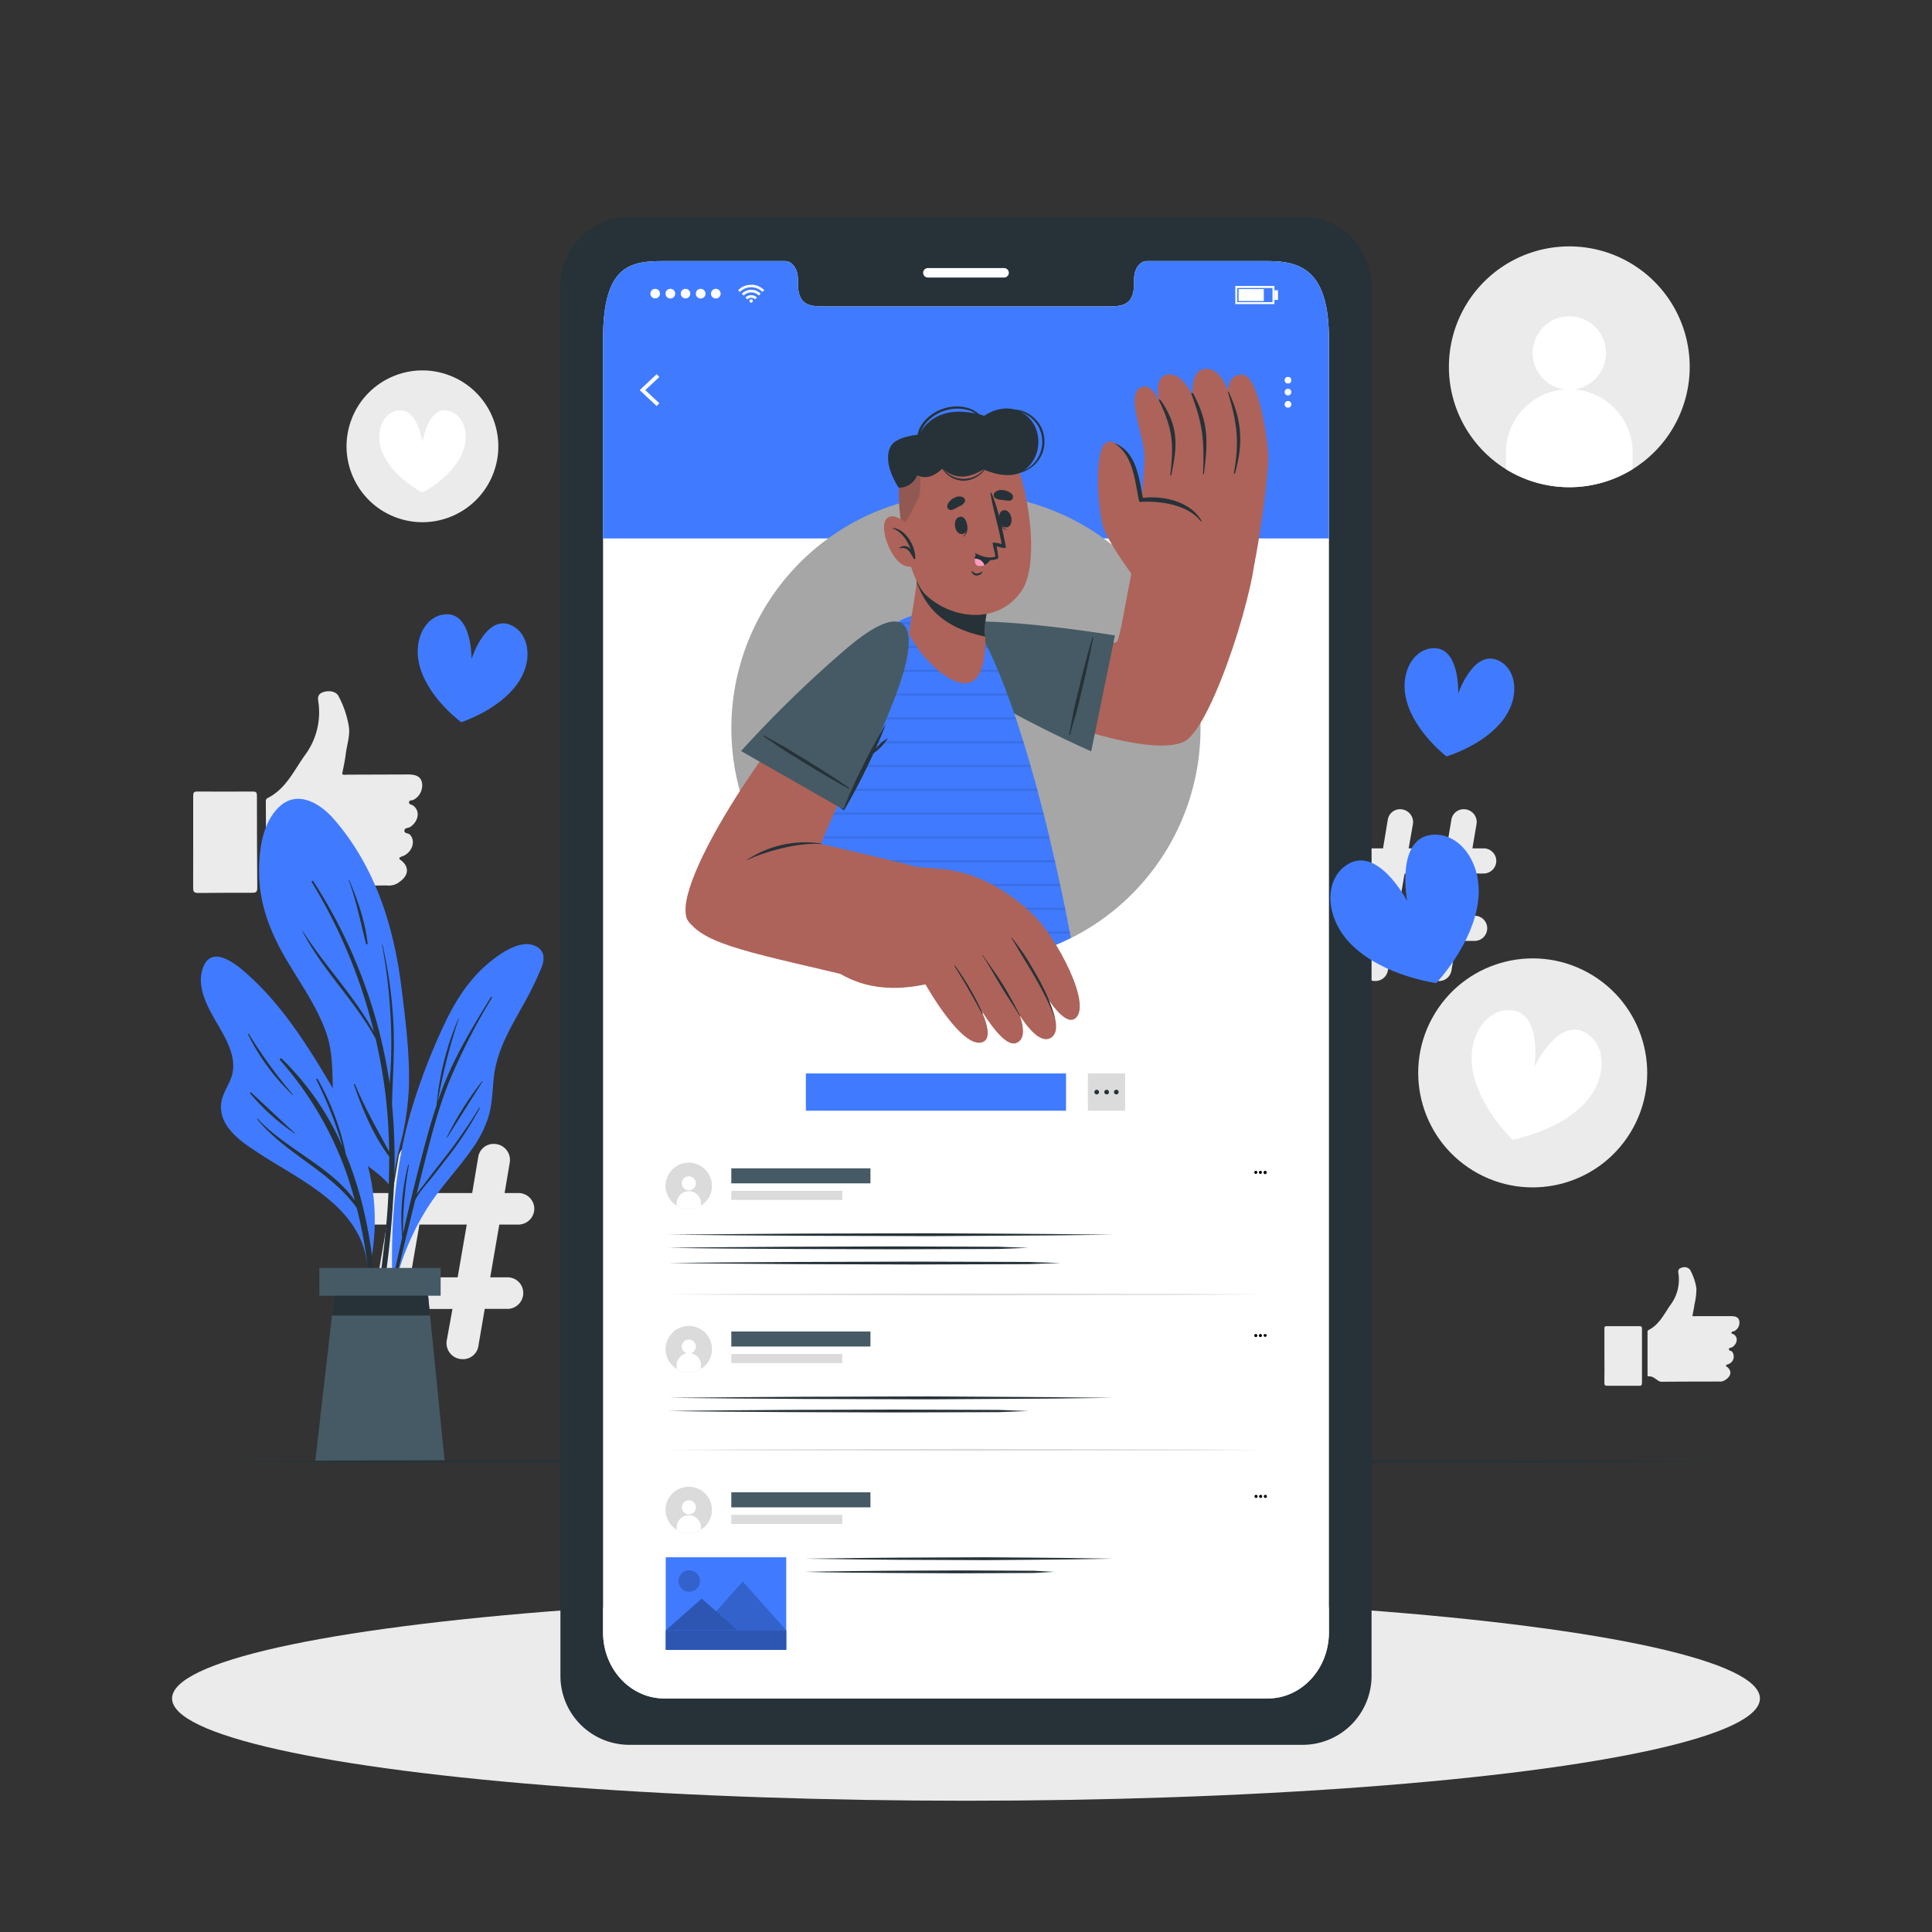 <svg xmlns="http://www.w3.org/2000/svg" viewBox="0 0 500 500"><rect x="0" y="0" width="500" height="500" fill="#333333" stroke="none"/><g id="freepik--background-complete--inject-20"><path d="M389.75,121.43a31.16,31.16,0,0,0,32.77,0,31.16,31.16,0,1,0-32.77,0Z" style="fill:#ebebeb"></path><path d="M396.65,91.36a9.49,9.49,0,1,0,9.49-9.49A9.48,9.48,0,0,0,396.65,91.36Z" style="fill:#fff"></path><path d="M389.75,117.52v3.91a31.16,31.16,0,0,0,32.77,0v-3.9a16.39,16.39,0,1,0-32.77,0Z" style="fill:#fff"></path><circle cx="109.32" cy="115.49" r="19.64" transform="translate(-38.39 174.4) rotate(-68.31)" style="fill:#ebebeb"></circle><path d="M119.34,117.94c-3,6-10,9.54-10,9.54s-7.06-3.55-10-9.54c-2.47-5-.91-10.38,3-11.56,5.59-1.69,7,8.05,7,8.05s1.43-9.74,7-8.05C120.25,107.56,121.81,113,119.34,117.94Z" style="fill:#fff"></path><circle cx="396.65" cy="277.63" r="29.63" transform="translate(-47.27 470.88) rotate(-58.51)" style="fill:#ebebeb"></circle><path d="M410.07,285.54c-6.9,7.35-18.64,9.41-18.64,9.41s-8.65-8.2-10.33-18.13c-1.39-8.29,3.22-15.4,9.36-15.41,8.82,0,6.65,14.68,6.65,14.68s6.31-13.44,13.66-8.56C415.89,270.93,415.81,279.4,410.07,285.54Z" style="fill:#fff"></path><g id="freepik--xsrjP0--inject-20"><path d="M73.36,228.7c-1.24-.77-2.31-1.89-4-1.72-.63.06-.49-.46-.5-.81q0-9.3-.07-18.58c0-.46,0-.83.51-1.07,4.73-2.41,6.76-7.11,9.65-11.13a18.54,18.54,0,0,0,3.39-14.07c-.21-1.4.44-2,1.7-2.31,1.51-.35,3,.06,3.54,1.1a25,25,0,0,1,2.73,8.11c.28,2.35-.56,4.64-.84,7-.21,1.71-.6,3.39-.92,5.11.42.3.9.15,1.34.15l15.71-.05c2.2,0,3.29.63,3.6,2.09A4.21,4.21,0,0,1,107,207c-.39.19-1.1,0-1.14.63s.68.56,1,.81c1.9,1.29,1.56,4-.63,5.53-.52.38-1.55.21-1.57,1s1,.61,1.38,1c1.54,1.51.79,4.33-1.5,5.48a6.63,6.63,0,0,0-.91.36c-.26.17-.52.37,0,.73,2.27,1.61,2.23,3.86,0,5.51l-.68.5a4.45,4.45,0,0,1-2.75.61l-24.63.09A2.9,2.9,0,0,1,73.36,228.7Z" style="fill:#ebebeb;fill-rule:evenodd"></path><path d="M50,217.85c0-3.93,0-7.87,0-11.81,0-.8.07-1.19,1-1.19,4.81.05,9.6,0,14.4,0,1,0,1.09.31,1.09,1.15q0,11.88.09,23.77c0,1-.27,1.29-1.28,1.28-4.66,0-9.32,0-14,.05-1.16,0-1.32-.38-1.31-1.4C50,225.73,50,221.79,50,217.85Z" style="fill:#ebebeb;fill-rule:evenodd"></path></g><g id="freepik--xsrjp0--inject-20"><path d="M429,357.21c-.72-.45-1.35-1.11-2.32-1-.37,0-.29-.27-.3-.47q0-5.46,0-10.92a.6.6,0,0,1,.3-.63c2.78-1.41,4-4.17,5.67-6.53a10.91,10.91,0,0,0,2-8.27c-.12-.82.26-1.18,1-1.35a1.82,1.82,0,0,1,2.08.64,14.69,14.69,0,0,1,1.6,4.77,17.79,17.79,0,0,1-.49,4.09c-.13,1-.36,2-.54,3,.24.17.53.08.79.08l9.22,0c1.3,0,1.93.36,2.11,1.22a2.45,2.45,0,0,1-1.33,2.67c-.23.12-.64,0-.67.37s.4.33.62.48c1.11.76.91,2.33-.37,3.25-.31.22-.91.12-.93.57s.56.36.81.61a2.08,2.08,0,0,1-.88,3.22,5,5,0,0,0-.54.21c-.15.11-.3.22,0,.43,1.33.95,1.31,2.27,0,3.24l-.4.29a2.54,2.54,0,0,1-1.61.36q-7.24,0-14.47.05A1.71,1.71,0,0,1,429,357.21Z" style="fill:#ebebeb;fill-rule:evenodd"></path><path d="M415.22,350.84c0-2.31,0-4.63,0-6.94,0-.47,0-.7.62-.69q4.23,0,8.46,0c.55,0,.64.18.64.67q0,7,0,14c0,.6-.16.76-.75.76-2.74,0-5.47,0-8.21,0-.68,0-.77-.23-.77-.82C415.26,355.47,415.23,353.15,415.22,350.84Z" style="fill:#ebebeb;fill-rule:evenodd"></path></g><path d="M96.38,338.74H92.77a4,4,0,0,1-4.08-4.09,4.1,4.1,0,0,1,4.08-4.08h5l2.35-13.65H95.59a4.08,4.08,0,0,1,0-8.16h6l1.56-9.34a4,4,0,0,1,4.08-3.37,4.19,4.19,0,0,1,4.08,4.79l-1.4,7.92H122.2l1.57-9.34a4,4,0,0,1,4.16-3.37,4.14,4.14,0,0,1,4,4.79l-1.34,7.92h3.63a4.09,4.09,0,0,1,4.06,4.08,4.14,4.14,0,0,1-4.06,4.08h-5l-2.35,13.65h4.46a4.05,4.05,0,0,1,4.09,4.08,4.11,4.11,0,0,1-4.09,4.09h-5.88l-1.65,9.64a4,4,0,0,1-4.08,3.37A4.15,4.15,0,0,1,115.6,347l1.5-8.24H104.77l-1.64,9.64A4.1,4.1,0,0,1,99,351.75,4,4,0,0,1,95,347Zm22.06-8.17,2.36-13.65H108.55l-2.36,13.65Z" style="fill:#ebebeb"></path><path d="M353.8,243.46h-2.88a3.23,3.23,0,0,1-3.25-3.26,3.27,3.27,0,0,1,3.25-3.25h4l1.88-10.88h-3.64a3.26,3.26,0,0,1,0-6.51h4.77l1.23-7.44a3.2,3.2,0,0,1,3.26-2.69,3.34,3.34,0,0,1,3.25,3.82l-1.11,6.31h9.81l1.25-7.44a3.21,3.21,0,0,1,3.31-2.69,3.32,3.32,0,0,1,3.2,3.82l-1.07,6.31H384a3.26,3.26,0,0,1,3.24,3.26,3.3,3.3,0,0,1-3.24,3.25h-4L378.07,237h3.56a3.23,3.23,0,0,1,3.26,3.25,3.27,3.27,0,0,1-3.26,3.26h-4.69l-1.31,7.68a3.23,3.23,0,0,1-3.26,2.69,3.3,3.3,0,0,1-3.25-3.8l1.19-6.57h-9.82l-1.32,7.68a3.25,3.25,0,0,1-3.3,2.69,3.2,3.2,0,0,1-3.19-3.8ZM371.38,237l1.88-10.88H363.5L361.62,237Z" style="fill:#ebebeb"></path></g><g id="freepik--Shadow--inject-20"><ellipse cx="250" cy="439.56" rx="205.47" ry="26.47" style="fill:#ebebeb"></ellipse></g><g id="freepik--Plant--inject-20"><path d="M103.86,295.1a66.47,66.47,0,0,0-2.15,12.17c.11.2.08,1,0,.75,0,.67-1,.55-1-.11,0-.43,0-.86,0-1.28-2.38-2.95-5.83-4.82-8.62-7.39a16,16,0,0,1-4.72-7.52c-2.32-8-.15-16.43-2.93-24.39-2.4-6.86-6.71-12.83-10.35-19-3.85-6.58-6.69-13.49-7-21.19-.23-5.89.48-13.75,5-18.17,4.76-4.69,10.66-1.17,14.3,3,10.57,12.13,15.46,27.45,17.44,43.13,1.09,8.67,2.22,17.4,2,26.15A70.47,70.47,0,0,1,103.86,295.1Z" style="fill:#407BFF"></path><path d="M101.75,310.45a149.32,149.32,0,0,0-.29-24.57.15.15,0,0,0,0-.09c.14-6.64.66-13.26.4-19.91A118.31,118.31,0,0,0,99,244.53c0-.08-.15-.06-.13,0a139.54,139.54,0,0,1,2.31,20.88q.21,5.64-.09,11.26c-.06,1.22-.18,2.45-.26,3.68h0a131.54,131.54,0,0,0-19.76-52.3c-.14-.21-.52,0-.39.24a136.54,136.54,0,0,1,16.09,38.78C91.67,257.66,84,249.92,78.3,240.87c0-.05-.12,0-.09,0,5.11,10.08,13.57,18,19,27.94q1.41,6.08,2.27,12.24a136.17,136.17,0,0,1,1.23,17c-3.1-5.78-6.31-11.32-8.84-17.44-.07-.16-.3,0-.25.11,2.16,6.36,5.05,13.21,9.11,18.63q0,6-.34,12.07c-.63,10.72-2.46,21.31-3.31,32a.25.25,0,0,0,.49.06A245.12,245.12,0,0,0,101.75,310.45Z" style="fill:#263238"></path><path d="M90.36,227.72c0-.08-.15,0-.12.05,2,5.42,3.07,10.91,4.48,16.47a.21.21,0,0,0,.41-.07C94.55,238.54,92.54,232.91,90.36,227.72Z" style="fill:#263238"></path><path d="M140.12,250.43a82.43,82.43,0,0,1-4.51,9.26c-3.53,6.41-7.21,12.28-7.87,19.74-.3,3.33-.41,6.68-1.42,9.89a29.91,29.91,0,0,1-3.94,7.74c-3.83,5.57-8.61,10.37-12.15,16.15a67.87,67.87,0,0,0-8.07,19.46c-.09.38-.68.28-.59-.1,0,0,0-.05,0-.08s0,0,0-.08c-.56-16,.72-32.12,5.6-47.45a162.92,162.92,0,0,1,7.75-19.74c2.62-5.55,5.87-10.9,10.46-15.05,3-2.68,9.44-7.76,13.68-5.07C141.07,246.39,140.92,248.43,140.12,250.43Z" style="fill:#407BFF"></path><path d="M124,286.7a130.65,130.65,0,0,1-9.3,13.36c-1.55,2-3.12,4-4.66,6.05-.73,1-1.55,1.91-2.22,2.94.42-1.68.83-3.37,1.26-5.05,2.06-8.08,4-16.23,7.12-24a163.32,163.32,0,0,1,11.11-21.77c.11-.19-.19-.32-.3-.14-3.38,5.56-6.81,11.11-9.65,17a88.52,88.52,0,0,0-4.1,10.07,154.53,154.53,0,0,1,5.46-21.52.05.05,0,0,0-.1,0A73.55,73.55,0,0,0,113,285.94s0,0,0,0q-1,3.11-1.93,6.29c-2.52,9-4.73,18-6.78,27.07a96.51,96.51,0,0,1,1.54-17.79c0-.14-.17-.17-.21,0a56.41,56.41,0,0,0-1.54,18.75q-1.17,5.19-2.27,10.37c-1.57,7.37-3.5,14.88-4.42,22.37a.15.15,0,0,0,.29.05c1.1-4,1.76-8.22,2.66-12.31s1.83-8.19,2.78-12.28c1.39-5.95,2.85-11.89,4.33-17.82,1-2.17,2.91-4.1,4.34-5.93,1.58-2,3.15-4,4.68-6a88.46,88.46,0,0,0,7.7-11.92C124.23,286.67,124.09,286.61,124,286.7Z" style="fill:#263238"></path><path d="M124.72,279.86a83.43,83.43,0,0,0-9.1,14.45c0,.07.07.14.11.07,3.07-4.8,6.08-9.63,9.13-14.43C124.92,279.86,124.78,279.78,124.72,279.86Z" style="fill:#263238"></path><path d="M56.62,265.6c2.07,3.57,4.44,7.86,3.55,12.14-.57,2.72-2.55,4.92-2.91,7.69-.8,6.11,5.29,10.15,9.69,13,11,7.2,26.05,13.63,28.05,28.35.08.52,1,.39.91-.12a.36.36,0,0,0,0-.1s.06,0,.06-.09A56.35,56.35,0,0,0,95.74,304c-1.64-7.58-4.95-14.4-8.86-21.06-6.61-11.28-13.61-22.83-23.61-31.47-2.76-2.39-8.43-6.69-10.63-1.29C50.5,255.45,54.08,261.25,56.62,265.6Z" style="fill:#407BFF"></path><path d="M66.67,289.51c7.29,7.89,18.87,12.31,25.14,21.14a88.47,88.47,0,0,0-19.32-36.28c-.24-.28.14-.66.4-.41a71.59,71.59,0,0,1,15.79,22.86,103.17,103.17,0,0,0-6.8-17.38c-.1-.21.2-.4.32-.19a66.6,66.6,0,0,1,7.33,19.54c8.26,20,9,43.46,7.29,64.53,0,.3-.48.31-.47,0,.47-16.61.2-33.51-3.78-49.73-.08-.34-.17-.67-.26-1-6.82-9.51-18.35-13.92-25.76-22.94C66.48,289.55,66.59,289.42,66.67,289.51Z" style="fill:#263238"></path><path d="M65,282.74c3.82,3.51,7.58,7.09,11.41,10.6,0,0,0,.1-.05.07A55.92,55.92,0,0,1,64.76,283,.16.16,0,0,1,65,282.74Z" style="fill:#263238"></path><path d="M64.38,267.54a120.16,120.16,0,0,0,11.44,15.74c.06.06,0,.15-.1.09a55.4,55.4,0,0,1-11.54-15.71A.12.12,0,0,1,64.38,267.54Z" style="fill:#263238"></path><polygon points="81.59 378.19 115.08 378.19 110.57 333.13 86.75 333.13 81.59 378.19" style="fill:#455a64"></polygon><polygon points="85.91 340.46 111.31 340.46 110.57 333.13 86.75 333.13 85.91 340.46" style="fill:#263238"></polygon><rect x="82.64" y="328.14" width="31.39" height="7.19" transform="translate(196.68 663.47) rotate(180)" style="fill:#455a64"></rect></g><g id="freepik--Floor--inject-20"><polygon points="44.45 378.19 95.84 377.95 147.23 377.86 250 377.69 352.77 377.86 404.16 377.94 455.55 378.19 404.16 378.44 352.77 378.52 250 378.69 147.23 378.52 95.84 378.43 44.45 378.19" style="fill:#263238"></polygon></g><g id="freepik--Device--inject-20"><path d="M337.28,56.16H162.7a17.83,17.83,0,0,0-17.66,18V433.56a17.84,17.84,0,0,0,17.66,18H337.28a17.85,17.85,0,0,0,17.68-18V74.15A17.84,17.84,0,0,0,337.28,56.16Zm6.64,366.29c0,9.46-7.08,17.11-15.82,17.11H171.91c-8.76,0-15.84-7.65-15.84-17.11V87.77c0-19.27,7.08-20.21,15.84-20.21h31.28c1.82,0,3.31,2.07,3.31,4.63V73.3c0,6,3.28,6,7.32,6h72.35c4.07,0,7.32,0,7.32-6V72.19c0-2.56,1.47-4.63,3.32-4.63H328.1c8.74,0,15.82,2.57,15.82,20.21Z" style="fill:#263238"></path><path d="M259.86,71.82H240.13a1.21,1.21,0,0,1-1.22-1.22h0a1.22,1.22,0,0,1,1.22-1.22h19.73a1.22,1.22,0,0,1,1.22,1.22h0A1.21,1.21,0,0,1,259.86,71.82Z" style="fill:#fff"></path><path d="M343.93,87.77V422.45c0,9.46-7.09,17.11-15.83,17.11H171.91c-8.76,0-15.84-7.65-15.84-17.11V87.77c0-19.27,7.08-20.21,15.84-20.21h31.28c1.82,0,3.31,2.07,3.31,4.63V73.3c0,6,3.28,6,7.32,6h72.35c4.07,0,7.33,0,7.33-6V72.19c0-2.56,1.46-4.63,3.31-4.63H328.1C336.84,67.56,343.93,70.13,343.93,87.77Z" style="fill:#fff"></path><path d="M343.92,87.77v51.58H156.06V87.77c0-19.27,7.09-20.21,15.85-20.21H203.2c1.82,0,3.3,2.07,3.3,4.63V73.3c0,6,3.29,6,7.32,6h72.35c4.07,0,7.33,0,7.33-6V72.19c0-2.56,1.47-4.63,3.32-4.63H328.1C336.84,67.56,343.92,70.13,343.92,87.77Z" style="fill:#407BFF"></path><g id="freepik--u5Zjqx--inject-20"><path d="M197.8,75.08l-.31.3a1.37,1.37,0,0,1-.17.17,4.13,4.13,0,0,0-2.91-1.21,4.05,4.05,0,0,0-2.92,1.22,1.29,1.29,0,0,0-.16-.17l-.3-.3h0c.12-.12.25-.23.38-.34a4.57,4.57,0,0,1,.88-.57,4.36,4.36,0,0,1,1.17-.39c.2,0,.39-.05.59-.08h.51l.4,0a4.48,4.48,0,0,1,1.08.26,4.74,4.74,0,0,1,.72.34,4.19,4.19,0,0,1,.7.49l.32.28Z" style="fill:#fff"></path><path d="M192.45,76.5,192,76a3.43,3.43,0,0,1,4.86,0l-.48.48a2.74,2.74,0,0,0-2-.81A2.78,2.78,0,0,0,192.45,76.5Z" style="fill:#fff"></path><path d="M195.89,77l-.48.47a1.43,1.43,0,0,0-1-.41,1.38,1.38,0,0,0-1,.42l-.48-.48A2.09,2.09,0,0,1,195.89,77Z" style="fill:#fff"></path><path d="M194.84,77.89a.43.43,0,0,1-.86,0,.43.43,0,0,1,.86,0Z" style="fill:#fff"></path></g><circle cx="169.56" cy="75.99" r="1.24" style="fill:#fff"></circle><path d="M172.24,76a1.25,1.25,0,1,1,1.24,1.25A1.25,1.25,0,0,1,172.24,76Z" style="fill:#fff"></path><circle cx="177.41" cy="75.99" r="1.24" style="fill:#fff"></circle><path d="M180.08,76a1.25,1.25,0,1,1,1.25,1.25A1.25,1.25,0,0,1,180.08,76Z" style="fill:#fff"></path><path d="M184,76a1.25,1.25,0,1,1,1.25,1.25A1.25,1.25,0,0,1,184,76Z" style="fill:#fff"></path><path d="M329.82,78.7H319.7V74h10.12Zm-9.62-.5h9.12V74.53H320.2Z" style="fill:#fff"></path><rect x="320.54" y="74.81" width="6.53" height="3.1" style="fill:#fff"></rect><rect x="329.84" y="75.11" width="0.9" height="2.51" style="fill:#fff"></rect><rect x="208.56" y="277.81" width="67.33" height="9.64" style="fill:#407BFF"></rect><rect x="281.55" y="277.81" width="9.64" height="9.64" style="fill:#dbdbdb"></rect><path d="M284.43,282.63a.6.6,0,1,1-.6-.6A.6.6,0,0,1,284.43,282.63Z" style="fill:#263238"></path><path d="M287,282.63a.6.6,0,1,1-.6-.6A.6.6,0,0,1,287,282.63Z" style="fill:#263238"></path><path d="M289.5,282.63a.6.6,0,1,1-.6-.6A.6.6,0,0,1,289.5,282.63Z" style="fill:#263238"></path><polygon points="169.94 105.08 165.55 100.96 169.94 96.85 170.63 97.57 167 100.96 170.63 104.36 169.94 105.08" style="fill:#fff"></polygon><circle cx="333.33" cy="98.4" r="0.86" style="fill:#fff"></circle><circle cx="333.33" cy="101.47" r="0.86" style="fill:#fff"></circle><path d="M334.2,104.55a.87.87,0,1,1-1.73,0,.87.87,0,0,1,1.73,0Z" style="fill:#fff"></path><path d="M181.42,312a6,6,0,1,1,2.67-6.5A6,6,0,0,1,181.42,312Z" style="fill:#dbdbdb"></path><path d="M180.1,306.25a1.82,1.82,0,1,1-1.82-1.82A1.82,1.82,0,0,1,180.1,306.25Z" style="fill:#fff"></path><path d="M181.42,311.27V312a6,6,0,0,1-6.29,0v-.75a3.15,3.15,0,0,1,6.29,0Z" style="fill:#fff"></path><path d="M325,303a.41.41,0,0,1,.4.4.4.4,0,0,1-.4.4.39.39,0,0,1-.39-.4A.4.4,0,0,1,325,303Z"></path><path d="M326.19,303a.41.41,0,0,1,.4.4.4.4,0,0,1-.4.4.39.39,0,0,1-.39-.4A.4.4,0,0,1,326.19,303Z"></path><path d="M327.41,303a.41.41,0,0,1,.4.4.4.4,0,1,1-.79,0A.41.41,0,0,1,327.41,303Z"></path><polygon points="173.01 319.54 192.43 319.36 208.49 319.25 240.61 319.17 255.91 319.25 271.96 319.36 288.02 319.54 271.96 319.72 255.91 319.82 240.61 319.91 208.49 319.82 192.43 319.72 173.01 319.54" style="fill:#263238"></polygon><path d="M173,322.94c9.06-.15,22-.22,31.11-.28l27.19-.09,27.2.09,7.62.28-7.62.29-27.2.08-27.19-.08C195.05,323.17,182.07,323.1,173,322.94Z" style="fill:#263238"></path><path d="M173,326.87c9.88-.15,24-.22,33.9-.28l29.64-.09,29.63.09,8.31.28-8.31.29-29.63.09-29.64-.09C197,327.1,182.89,327,173,326.87Z" style="fill:#263238"></path><rect x="189.26" y="302.36" width="36.01" height="3.89" style="fill:#455a64"></rect><rect x="189.26" y="308.19" width="28.73" height="2.35" style="fill:#dbdbdb"></rect><polygon points="172.29 335 191.7 334.87 211.1 334.83 249.9 334.75 288.7 334.83 308.11 334.87 327.51 335 308.11 335.12 288.7 335.16 249.9 335.25 211.1 335.16 191.7 335.12 172.29 335" style="fill:#dbdbdb"></polygon><path d="M181.42,354.25a6,6,0,1,1,2.67-6.51A6,6,0,0,1,181.42,354.25Z" style="fill:#dbdbdb"></path><path d="M180.1,348.48a1.82,1.82,0,1,1-1.82-1.82A1.83,1.83,0,0,1,180.1,348.48Z" style="fill:#fff"></path><path d="M181.42,353.5v.75a6,6,0,0,1-6.29,0v-.75a3.15,3.15,0,1,1,6.29,0Z" style="fill:#fff"></path><path d="M325,345.24a.4.4,0,0,1,.4.4.39.39,0,0,1-.4.39.38.38,0,0,1-.39-.39A.39.39,0,0,1,325,345.24Z"></path><path d="M326.19,345.24a.4.4,0,0,1,.4.4.39.39,0,0,1-.4.39.38.38,0,0,1-.39-.39A.39.39,0,0,1,326.19,345.24Z"></path><path d="M327.41,345.24a.4.4,0,0,1,.4.4.4.4,0,0,1-.79,0A.4.4,0,0,1,327.41,345.24Z"></path><polygon points="173.01 361.76 192.43 361.58 208.49 361.48 240.61 361.39 255.91 361.48 271.96 361.58 288.02 361.76 271.96 361.95 255.91 362.05 240.61 362.14 208.49 362.05 192.43 361.94 173.01 361.76" style="fill:#263238"></polygon><path d="M173,365.17c9.06-.15,22-.23,31.11-.29l27.19-.08,27.2.08,7.62.29-7.62.29-27.2.08-27.19-.09C195.05,365.39,182.07,365.32,173,365.17Z" style="fill:#263238"></path><rect x="189.26" y="344.59" width="36.01" height="3.89" style="fill:#455a64"></rect><rect x="189.26" y="350.42" width="28.73" height="2.35" style="fill:#dbdbdb"></rect><polygon points="172.29 375.22 191.7 375.1 211.1 375.06 249.9 374.97 288.7 375.06 308.11 375.1 327.51 375.22 308.11 375.35 288.7 375.39 249.9 375.47 211.1 375.39 191.7 375.34 172.29 375.22" style="fill:#dbdbdb"></polygon><path d="M181.42,395.87a6,6,0,1,1,2.67-6.5A6,6,0,0,1,181.42,395.87Z" style="fill:#dbdbdb"></path><path d="M180.1,390.1a1.82,1.82,0,1,1-1.82-1.82A1.82,1.82,0,0,1,180.1,390.1Z" style="fill:#fff"></path><path d="M181.42,395.12v.75a5.92,5.92,0,0,1-6.29,0v-.75a3.15,3.15,0,0,1,6.29,0Z" style="fill:#fff"></path><path d="M325,386.87a.4.4,0,1,1,0,.79.4.4,0,0,1,0-.79Z"></path><path d="M326.19,386.87a.4.4,0,1,1,0,.79.4.4,0,0,1,0-.79Z"></path><path d="M327.41,386.87a.4.4,0,1,1,0,.79.4.4,0,0,1,0-.79Z"></path><polygon points="208.36 403.39 221.81 403.21 232.94 403.11 255.18 403.02 265.78 403.1 276.9 403.21 288.02 403.39 276.9 403.57 265.78 403.68 255.18 403.76 232.94 403.68 221.81 403.57 208.36 403.39" style="fill:#263238"></polygon><path d="M208.36,406.79c6.28-.15,15.27-.22,21.55-.28l18.83-.09,18.84.09,5.28.28-5.28.29-18.84.09-18.83-.09C223.63,407,214.64,407,208.36,406.79Z" style="fill:#263238"></path><rect x="189.26" y="386.21" width="36.01" height="3.89" style="fill:#455a64"></rect><rect x="189.26" y="392.05" width="28.73" height="2.35" style="fill:#dbdbdb"></rect><rect x="172.3" y="403.02" width="31.19" height="23.96" transform="translate(375.78 830) rotate(180)" style="fill:#407BFF"></rect><path d="M175.65,408.64a2.78,2.78,0,1,0,2.18-2.19A2.78,2.78,0,0,0,175.65,408.64Z" style="opacity:0.2"></path><polygon points="180.94 421.92 203.48 421.92 192.21 409.29 180.94 421.92" style="opacity:0.2"></polygon><polygon points="172.29 421.93 190.9 421.93 181.6 413.7 172.29 421.93" style="fill:#407BFF"></polygon><polygon points="172.29 421.93 190.9 421.93 181.6 413.7 172.29 421.93" style="opacity:0.3"></polygon><rect x="172.3" y="421.92" width="31.19" height="5.06" style="fill:#407BFF"></rect><rect x="172.3" y="421.92" width="31.19" height="5.06" style="opacity:0.3"></rect></g><g id="freepik--Character--inject-20"><path d="M281.91,240.13a60.76,60.76,0,0,1-63.85,0,60.71,60.71,0,1,1,63.85,0Z" style="fill:#a6a6a6"></path><path d="M247.53,174.47c22.52,13.25,52,21.85,59.32,17.22s19-42.06,18.08-50.95c-.38-3.84-26.47-5.89-29.07-2.7s-5.38,25.89-6.79,28c-1,1.52-24.05-2.15-38.47-3.6C241.4,161.5,235.65,167.48,247.53,174.47Z" style="fill:#ad6359"></path><path d="M324.64,145.81c.89-3.84,4-23.7,3.56-28.85s-2.69-19.88-6.66-20-3.66,4.28-3.66,4.28-1.94-6.07-5.95-5.78-3.29,7-3.29,7-2.45-6.08-6.43-5.52-2.11,7.26-2.11,7.26-2-5.67-5.06-3.82c-3.71,2.22,1.12,12.26,1.16,18,0,1.3-1.73,26.33-1.73,26.33Z" style="fill:#ad6359"></path><path d="M300,103.72c3.54,7.39,3.81,11.23,2.87,19.24,0,.16.21.22.24.06,1.64-7.76,2-12.63-2.76-19.49C300.07,103.19,299.78,103.36,300,103.72Z" style="fill:#263238"></path><path d="M308.35,102c3,8,3.33,12.17,3,20.63a.11.11,0,0,0,.22,0c1.05-8.27,1.3-13.14-2.75-20.74C308.59,101.54,308.21,101.61,308.35,102Z" style="fill:#263238"></path><path d="M317.85,101.71c2.35,8,2.91,12.51,1.49,20.68a.15.15,0,0,0,.3.07c2.25-8.19,1.6-13.88-1.54-20.79C317.89,101.19,317.7,101.21,317.85,101.71Z" style="fill:#263238"></path><path d="M293.78,149.89s-6.07-8.28-7.93-12.51-3-22.53.93-23c5.09-.61,7.83,9.82,8.5,15.11,0,0,11.77-1.42,15.36,5.65S293.78,149.89,293.78,149.89Z" style="fill:#ad6359"></path><path d="M288.23,114.67c5,2.79,5.48,9.79,6.52,14.87a.48.48,0,0,0,.7.34c5-.27,12.06.8,15.29,5a.12.12,0,0,0,.2-.13c-2.86-4.92-9.74-6.54-15.16-5.9-1-5.23-1.74-12.23-7.52-14.18C288.22,114.61,288.2,114.65,288.23,114.67Z" style="fill:#263238"></path><path d="M282.4,194.45l6.15-30s-23.42-3.87-37.79-3.64-19.12,5.77-1.08,16.55A303.77,303.77,0,0,0,282.4,194.45Z" style="fill:#455a64"></path><path d="M282.74,164.91q-1.82,6.19-3.32,12.48c-.49,2.06-1,4.12-1.47,6.2s-.79,4.32-1.27,6.46c0,.15.2.22.24.07.53-2.05,1.2-4.07,1.75-6.12s1-4.25,1.55-6.37q1.51-6.3,2.71-12.67A.1.1,0,0,0,282.74,164.91Z" style="fill:#263238"></path><path d="M277.18,242.7a59.08,59.08,0,0,1-12.05,4.53l-.86.22c-.54.14-1.1.26-1.64.38a60.43,60.43,0,0,1-25.65,0c-.82-.18-1.64-.38-2.45-.6a59.75,59.75,0,0,1-13.94-5.58c-.35-.18-.69-.37-1-.58-.54-.31-1.08-.64-1.63-1a60.33,60.33,0,0,1-6.44-4.6c-.25-.18-.49-.38-.73-.59a60.84,60.84,0,0,1-5.79-5.57l-.54-.59q-1.53-1.73-2.93-3.57c.16-.66.33-1.32.49-2,.06-.19.1-.39.15-.58.47-1.82,1-3.67,1.5-5.58.05-.2.12-.39.17-.6h0c.52-1.81,1.07-3.68,1.68-5.55q.07-.3.18-.6c.59-1.83,1.21-3.7,1.87-5.58.06-.18.14-.38.21-.58.66-1.84,1.34-3.7,2.07-5.57h0c.07-.18.14-.37.22-.56,0,0,0,0,0,0,.73-1.86,1.51-3.7,2.32-5.56.08-.21.17-.4.26-.6.83-1.87,1.7-3.72,2.61-5.57,0,0,0,0,0,0,.08-.18.17-.37.26-.54h0q1.4-2.82,2.93-5.57a2.15,2.15,0,0,1,.14-.26l.2-.35c1.06-1.88,2.17-3.74,3.34-5.55.12-.2.25-.4.38-.6,1.23-1.9,2.53-3.76,3.88-5.56a4.73,4.73,0,0,1,.31-.43l.13-.16c1.19-1.58,2.44-3.13,3.73-4.61a10.23,10.23,0,0,1,1-1l.15-.12c.18-.14.35-.27.55-.4a.41.41,0,0,1,.11-.07h0c6.12-4.08,17.78-2.44,19.27-.27a2.11,2.11,0,0,1,.18.27l.2.29a57.8,57.8,0,0,1,3.36,5.88c1,1.9,1.9,4,2.82,6.15,0,0,0,0,0,0,.83,1.95,1.63,4,2.42,6.13,0,.11.08.21.11.31a1.54,1.54,0,0,1,.11.3c.74,2,1.46,4,2.17,6.14h0c.6,1.83,1.21,3.69,1.78,5.57.06.21.13.39.19.6.6,1.93,1.19,3.89,1.75,5.85a2.63,2.63,0,0,0,.08.3c.55,1.86,1.06,3.72,1.57,5.57,0,.17.07.32.12.48.52,1.91,1,3.81,1.49,5.68l.16.6c.48,1.87.94,3.73,1.38,5.55,0,.06,0,.11,0,.16s.07.29.1.44q.69,2.85,1.32,5.58c.48,2.12.94,4.18,1.36,6.15.05.21.09.4.13.59.43,2,.84,3.92,1.21,5.74,0,.14,0,.28.08.42.43,2.13.81,4.1,1.14,5.87,0,.1,0,.19.05.28Z" style="fill:#407BFF"></path><path d="M234.53,247.23c.81.22,1.63.42,2.45.6h25.65c.54-.12,1.1-.24,1.64-.38l.86-.22ZM277,241.37c0-.1-.05-.2-.07-.3H219.55c.35.21.69.4,1,.58H277C277,241.56,277,241.47,277,241.37Zm-1.22-6.29a1.54,1.54,0,0,1-.05-.17H210.75c.24.21.48.41.73.59h64.33C275.78,235.36,275.75,235.22,275.73,235.08Zm-1.34-6.33h-70l.54.59h69.56C274.48,229.15,274.44,229,274.39,228.75Zm-73.75,0a1.45,1.45,0,0,1-.06.3c0-.1,0-.2.07-.3ZM273,222.6H202.12c0,.19-.09.39-.14.58h71.17Zm-1.42-6c0-.05,0-.1,0-.16H203.8c-.05.21-.12.4-.17.6h68.09C271.68,216.88,271.65,216.74,271.61,216.58ZM270,210.27H205.67a5.16,5.16,0,0,0-.19.6h64.71Zm-1.49-5.68c-.05-.16-.08-.31-.12-.48H207.75c-.07.2-.15.4-.22.58h61A.36.36,0,0,1,268.54,204.59Zm-1.77-6.35-.09-.29H210.06s0,0,0,0c-.08.19-.15.38-.23.56h57A2.63,2.63,0,0,1,266.77,198.24Zm-1.94-6.45H212.64c-.09.2-.18.39-.26.6H265C265,192.18,264.89,192,264.83,191.79Zm-2-6.15H215.53c-.09.17-.18.36-.26.54,0,0,0,0,0,0h47.8A5,5,0,0,1,262.84,185.64Zm-2.07-5.87c0-.1-.07-.2-.11-.31H218.8l-.19.35a2.15,2.15,0,0,0-.14.26h42.41A1.54,1.54,0,0,0,260.77,179.77Zm-2.53-6.44s0,0,0,0H222.51c-.12.2-.25.4-.36.6h36.32C258.4,173.72,258.31,173.52,258.24,173.33Zm-2.83-6.17H226.85l-.13.16a4.73,4.73,0,0,0-.31.43h29.28C255.59,167.55,255.5,167.35,255.41,167.16Zm-3.36-5.88-.2-.29H232.39a.41.41,0,0,0-.11.07c-.2.13-.37.26-.55.4l-.15.12h20.66A2.2,2.2,0,0,1,252.05,161.28Z" style="opacity:0.1"></path><path d="M250.51,176.77c-4.72.85-12.34-6.7-15.2-12.64-.19-.4.64-4.54,1.4-9.62.46-3.08.89-6.53,1.06-9.7l19.63,5.89a50.54,50.54,0,0,0-2.57,12.07,8,8,0,0,0,.07,1.31,1.25,1.25,0,0,1,0,.21C255.19,166.79,255.07,175.94,250.51,176.77Z" style="fill:#ad6359"></path><path d="M254.93,164.29c0,.14,0,.29,0,.46-11.93-2.52-15.61-8.56-17.72-14.12.24-1.95.44-3.93.53-5.82l19.63,5.88a50.36,50.36,0,0,0-2.56,12.08,6.25,6.25,0,0,0,.07,1.31A.86.86,0,0,0,254.93,164.29Z" style="fill:#263238"></path><path d="M233.27,122.1c-2.19,7.05,1.45,27.47,6.46,32,7.25,6.62,19.17,7.3,24.81-1.42,5.47-8.46.25-35-5.34-39.14C251,107.45,236.5,111.68,233.27,122.1Z" style="fill:#ad6359"></path><path d="M250,135s-.1.09-.09.14c.28,1.37.38,3-.79,3.66,0,0,0,.09,0,.07C250.67,138.35,250.52,136.2,250,135Z" style="fill:#263238"></path><path d="M248.56,133.73c-2.25.21-1.65,4.68.43,4.48S250.44,133.55,248.56,133.73Z" style="fill:#263238"></path><path d="M258.6,133.68c0-.06.12,0,.13.1.14,1.39.53,3,1.85,3.26,0,0,0,.08,0,.07C259,137.1,258.51,135,258.6,133.68Z" style="fill:#263238"></path><path d="M259.65,132.07c2.2-.47,3,4,.93,4.4S257.8,132.46,259.65,132.07Z" style="fill:#263238"></path><path d="M246.52,131.92a17,17,0,0,0,1.65-.84,3,3,0,0,0,1.52-1.18,1,1,0,0,0-.3-1.12,2.35,2.35,0,0,0-2.4.07,3.49,3.49,0,0,0-1.78,1.75A1,1,0,0,0,246.52,131.92Z" style="fill:#263238"></path><path d="M261.08,129.58a15.94,15.94,0,0,1-1.84-.22,2.89,2.89,0,0,1-1.83-.59,1,1,0,0,1-.1-1.16,2.35,2.35,0,0,1,2.27-.75,3.48,3.48,0,0,1,2.28,1A1,1,0,0,1,261.08,129.58Z" style="fill:#263238"></path><path d="M251.55,147.79c.38.27.77.68,1.27.65a3.65,3.65,0,0,0,1.45-.54,0,0,0,0,1,.07.06,1.87,1.87,0,0,1-1.66,1,1.47,1.47,0,0,1-1.25-1.07C251.39,147.79,251.5,147.74,251.55,147.79Z" style="fill:#263238"></path><path d="M252.36,143.28a4.76,4.76,0,0,0,3.42,1.68,5.8,5.8,0,0,0,1.71-.15,1.67,1.67,0,0,0,.32-.08l.29-.09a.35.35,0,0,0,.24-.34h0a.49.49,0,0,0,0-.14v0l0-.12c-.12-1.07-.44-2.67-.44-2.67.42.14,2.52.77,2.42.22-.89-4.58-1.88-9.66-3.73-14a.13.13,0,0,0-.25.07c.68,4.43,2.14,8.71,2.89,13.15a8.37,8.37,0,0,0-2.31-.38c-.15.06.67,3.1.68,3.58a.07.07,0,0,1,0,.05c-1.76.47-3.18.11-5.08-.86C252.35,143.07,252.26,143.18,252.36,143.28Z" style="fill:#263238"></path><path d="M256.65,144.41a5.21,5.21,0,0,1-1.87,1.86,2.31,2.31,0,0,1-1.4.25c-1.06-.14-1.2-1.07-1.11-1.9a6.2,6.2,0,0,1,.31-1.28A6.69,6.69,0,0,0,256.65,144.41Z" style="fill:#263238"></path><path d="M254.78,146.27a2.31,2.31,0,0,1-1.4.25c-1.06-.14-1.2-1.07-1.11-1.9A2.43,2.43,0,0,1,254.78,146.27Z" style="fill:#ff9cbd"></path><path d="M233.31,136.1c1.28-.76,3.45-5.32,4.41-7.19s.21-10.56-.09-13.13a13.74,13.74,0,0,0-4.36,6.4C232.33,125.11,232.46,130.58,233.31,136.1Z" style="fill:#263238;opacity:0.2"></path><path d="M255.07,120.86a6.73,6.73,0,0,1-5.8,3.06,6.87,6.87,0,0,1-5.76-3.38c0-.06-.13,0-.1,0a6.8,6.8,0,0,0,5.84,3.87,6.93,6.93,0,0,0,6-3.51C255.26,120.86,255.13,120.77,255.07,120.86Z" style="fill:#263238"></path><path d="M246,105.3c-3.86.59-7.13,3.19-8.2,6a7.54,7.54,0,0,0-.09,5c0,.07.16,0,.14,0a8.27,8.27,0,0,1,2.91-7.92A10.67,10.67,0,0,1,250,106a6.79,6.79,0,0,1,4,2.42c.09.13.37,0,.29-.13C252.91,106,249.51,104.77,246,105.3Z" style="fill:#263238"></path><path d="M269.56,110.76a8.63,8.63,0,0,0-4.23-4.11c-2.56-1.16-5.21-.59-7.84,0a.06.06,0,0,0,0,.11c2.23-.51,4.53-.91,6.75-.11a8.44,8.44,0,0,1,4.41,3.57,8.23,8.23,0,0,1-2.07,10.58,8.35,8.35,0,0,1-6.45,1.52c-.09,0-.13.11,0,.13a8.5,8.5,0,0,0,9.77-5.55A8.61,8.61,0,0,0,269.56,110.76Z" style="fill:#263238"></path><path d="M232.6,126.23s-4.54-6.46-2-10.85c1.46-2.48,7.27-2.91,7.27-2.91a10.5,10.5,0,0,1,6.08-5.25c4.7-1.71,10.79.39,10.79.39s4.26-3.2,8.86-1.28c6.42,2.67,6.82,11.89,1.16,15.58-4,2.59-10.2-.43-10.2-.43-.54.14-5.78,4.26-10.69-.25,0,0-3.09,3.53-6.49,1.75A5.08,5.08,0,0,1,232.6,126.23Z" style="fill:#263238"></path><path d="M237.56,138.74s-4.72-6.52-7.69-4.83.66,11.2,4.19,12.45a3.57,3.57,0,0,0,4.76-2Z" style="fill:#ad6359"></path><path d="M231,136.61a.05.05,0,0,0,0,.1c2.48,1,3.82,3.22,4.76,5.57a2,2,0,0,0-3-.49.08.08,0,0,0,.07.13,2.19,2.19,0,0,1,2.43.73,11,11,0,0,1,1.19,1.94c.12.22.51.09.43-.16a.14.14,0,0,1,0-.06C236.87,141.23,234.36,136.87,231,136.61Z" style="fill:#263238"></path><path d="M222.46,166.46c-21.37,19.87-49,62.41-44.58,71.47,4.92,10.09,34.68-17.78,34.64-19.48,0-1.29,11.15-24.75,19.58-43.71S227.74,161.55,222.46,166.46Z" style="fill:#ad6359"></path><path d="M177.88,237.93c4.32,6.79,16.81,8.59,47.83,16.06,4.29,1,19.75-27.29,15.22-28.63-5.7-1.69-28.2-7-29.89-7.19C196.75,216.64,174.94,233.32,177.88,237.93Z" style="fill:#ad6359"></path><path d="M230.63,224.24s12.59-.15,19.23,1.83c8.89,2.64,15.48,8.58,18.09,11.23,5.45,5.55,14.8,22.72,10.32,26.27-4,3.22-12.71-14.82-12.71-14.82s11.86,16.94,6.27,19.91-14.46-18.53-14.46-18.53,11.81,17.67,5.56,19.83c-4.73,1.63-13.86-17.4-13.86-17.4s10.05,15.26,5.26,17.14c-5.29,2.09-14.82-14.95-14.82-14.95-13,2.75-20.27-1.25-25.13-4.71C213.21,249.2,230.63,224.24,230.63,224.24Z" style="fill:#ad6359"></path><path d="M261.83,242.64c1.46,1.93,3,3.89,4.25,6s2.5,4.17,3.6,6.34a42.54,42.54,0,0,1,3.44,8.86c-1.83-5.35-6.33-12.8-7.62-14.87s-2.47-4.18-3.75-6.24C261.71,242.63,261.79,242.59,261.83,242.64Z" style="fill:#263238"></path><path d="M254.29,247.15c1.77,2.56,3.62,5,5.27,7.67s3,5.25,4.43,8c.12.21,0,.2-.16,0-1.56-2.67-3.22-5-4.82-7.67s-3.09-5.36-4.78-7.94C254.2,247.15,254.27,247.12,254.29,247.15Z" style="fill:#263238"></path><path d="M247.13,249.87a69.59,69.59,0,0,1,7.16,12.34c.1.21-.09.18-.21,0C251.78,258,250,254.76,247,250,247,249.9,247.07,249.79,247.13,249.87Z" style="fill:#263238"></path><path d="M193.4,222.47a27.35,27.35,0,0,1,19-4.18c.08,0,.08.15,0,.14-6.87-.49-16.3,2.71-19,4.16C193.38,222.63,193.33,222.52,193.4,222.47Z" style="fill:#263238"></path><path d="M191.79,194.37l26.56,15.18s11-21.05,15.23-34.78.47-20-15.39-6.17A303.4,303.4,0,0,0,191.79,194.37Z" style="fill:#455a64"></path><path d="M219.76,203.91q-5.32-3.66-10.82-7c-1.81-1.11-3.61-2.25-5.44-3.33s-3.85-2.1-5.74-3.21c-.13-.08-.27.11-.14.2,1.78,1.14,3.49,2.41,5.27,3.56s3.71,2.31,5.57,3.46q5.52,3.41,11.19,6.53C219.76,204.13,219.87,204,219.76,203.91Z" style="fill:#263238"></path><path d="M217.23,208.91c.4.18.79.35,1.18.54l-.17.05c.75-1.94,1.6-3.82,2.42-5.72s1.74-3.74,2.66-5.59,1.85-3.69,2.86-5.5,2-3.62,3.11-5.38c-.71,1.95-1.52,3.85-2.36,5.74s-1.71,3.76-2.61,5.63-1.84,3.69-2.81,5.52-2,3.64-3,5.41l-.07.11-.1-.06C217.93,209.42,217.58,209.16,217.23,208.91Z" style="fill:#263238"></path><path d="M229.81,191a13.19,13.19,0,0,1-4.47,4.4,11.93,11.93,0,0,1,2-2.47A12.18,12.18,0,0,1,229.81,191Z" style="fill:#263238"></path></g><g id="freepik--Hearts--inject-20"><path d="M382.54,233.15c-1.4,11.44-10.85,21.26-10.85,21.26s-13.52-1.74-21.77-9.78c-6.88-6.71-7.42-16.38-1.75-20.54,8.13-6,16,9.07,16,9.07S361,216.5,371.05,216C378.07,215.73,383.71,223.61,382.54,233.15Z" style="fill:#407BFF"></path><path d="M389.08,186.19c-5.1,6.78-14.73,9.57-14.73,9.57s-8-6.08-10.29-14.24c-1.92-6.8,1.29-13.17,6.43-13.74,7.37-.8,6.9,11.68,6.9,11.68s4.05-11.82,10.65-8.4C392.63,173.44,393.33,180.53,389.08,186.19Z" style="fill:#407BFF"></path><path d="M133.87,177c-4.94,6.89-14.51,9.9-14.51,9.9s-8.12-5.89-10.61-14c-2.08-6.76,1-13.2,6.12-13.88,7.35-1,7.16,11.52,7.16,11.52s3.78-11.91,10.45-8.65C137.13,164.2,138,171.28,133.87,177Z" style="fill:#407BFF"></path></g></svg>